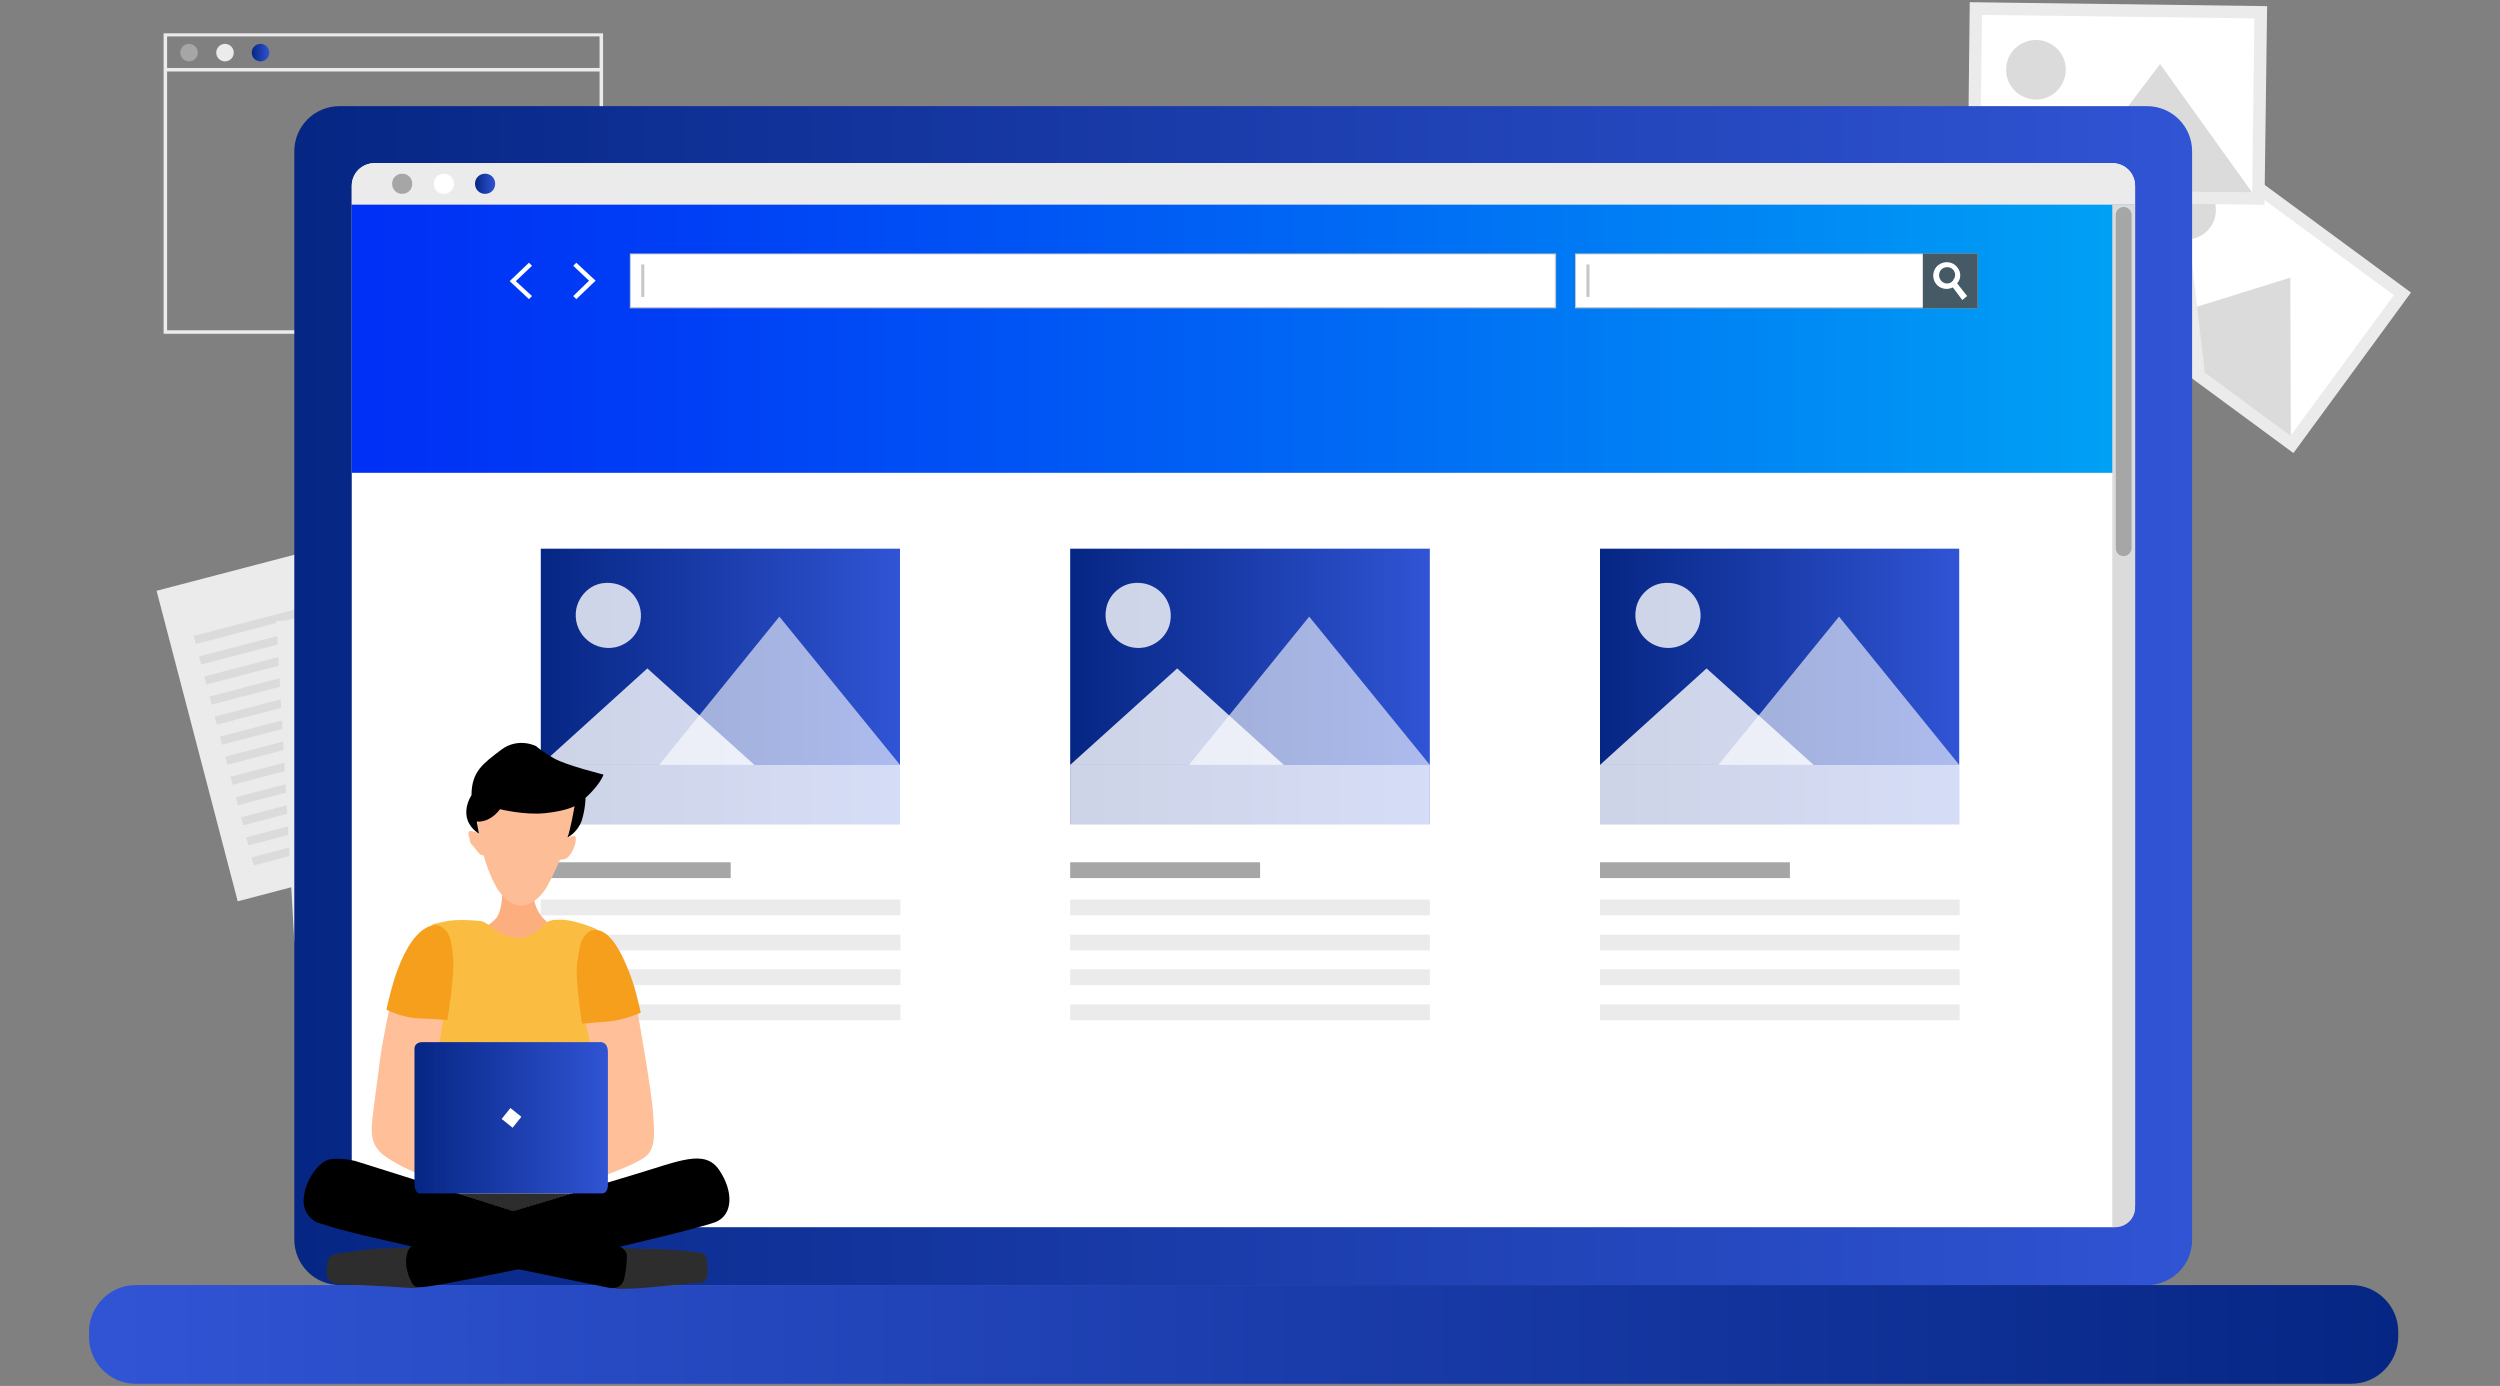 <?xml version="1.0" encoding="utf-8"?>
<!-- Generator: Adobe Illustrator 24.1.0, SVG Export Plug-In . SVG Version: 6.00 Build 0)  -->
<svg version="1.1" id="Layer_1" xmlns="http://www.w3.org/2000/svg" xmlns:xlink="http://www.w3.org/1999/xlink" x="0px" y="0px"
	 viewBox="0 0 570 316" style="enable-background:new 0 0 570 316;" xml:space="preserve">
<rect x="0" y="0" width="570" height="316" fill="#808080" stroke="none"/>
<style type="text/css">
	.st0{fill:#EBEBEB;}
	.st1{fill:#A6A6A6;}
	.st2{fill:url(#SVGID_1_);}
	.st3{fill:#DBDBDB;}
	.st4{fill:#FFFFFF;}
	.st5{fill:url(#SVGID_2_);}
	.st6{fill:url(#SVGID_3_);}
	.st7{fill:url(#SVGID_4_);}
	.st8{fill:url(#SVGID_5_);}
	.st9{fill:url(#SVGID_6_);}
	.st10{fill:url(#SVGID_7_);}
	.st11{fill:#C7C7C7;}
	.st12{fill:#455A64;}
	.st13{fill:url(#SVGID_8_);}
	.st14{opacity:0.8;fill:#FFFFFF;}
	.st15{opacity:0.6;}
	.st16{opacity:0.2;fill:#FFFFFF;}
	.st17{opacity:0.8;}
	.st18{opacity:0.1;fill:#FFFFFF;}
	.st19{fill:url(#SVGID_9_);}
	.st20{fill:url(#SVGID_10_);}
	.st21{fill:#FDAE7F;}
	.st22{fill:#FDBD97;}
	.st23{fill:#2D2D2D;}
	.st24{fill:#FFBF99;}
	.st25{fill:#FABD41;}
	.st26{fill:#F59F1D;}
	.st27{fill:url(#SVGID_11_);}
</style>
<g>
	<g>
		<path class="st0" d="M137.5,76.1H37.3V7.6h100.2V76.1z M38.1,75.3h98.6v-67H38.1V75.3z"/>
		<g>
			<path class="st1" d="M45.1,12c0,1.1-0.9,2-2,2c-1.1,0-2-0.9-2-2c0-1.1,0.9-2,2-2C44.2,10,45.1,10.9,45.1,12z"/>
			<path class="st0" d="M53.3,12c0,1.1-0.9,2-2,2s-2-0.9-2-2c0-1.1,0.9-2,2-2S53.3,10.9,53.3,12z"/>
			<linearGradient id="SVGID_1_" gradientUnits="userSpaceOnUse" x1="57.414" y1="12.002" x2="61.403" y2="12.002">
				<stop  offset="0" style="stop-color:#062684"/>
				<stop  offset="1" style="stop-color:#3054D4"/>
			</linearGradient>
			<path class="st2" d="M61.4,12c0,1.1-0.9,2-2,2c-1.1,0-2-0.9-2-2c0-1.1,0.9-2,2-2C60.5,10,61.4,10.9,61.4,12z"/>
		</g>
		<rect x="37.7" y="15.5" class="st0" width="99.4" height="0.8"/>
	</g>
	<g>
		<g>
			<g>
				<polygon class="st0" points="109.3,191 54.2,205.5 35.7,134.7 76.6,124 90.8,120.3 94.3,133.8 				"/>
				<g>
					
						<rect x="43.6" y="139.3" transform="matrix(-0.968 0.253 -0.253 -0.968 167.002 258.908)" class="st3" width="46.4" height="1.9"/>
				</g>
				<g>
					
						<rect x="44.8" y="143.8" transform="matrix(-0.968 0.253 -0.253 -0.968 170.522 267.629)" class="st3" width="46.4" height="1.9"/>
				</g>
				<g>
					
						<rect x="46" y="148.4" transform="matrix(-0.968 0.253 -0.253 -0.968 174.042 276.349)" class="st3" width="46.4" height="1.9"/>
				</g>
				<g>
					
						<rect x="47.2" y="153" transform="matrix(-0.968 0.253 -0.253 -0.968 177.563 285.07)" class="st3" width="46.4" height="1.9"/>
				</g>
				<g>
					
						<rect x="48.4" y="157.6" transform="matrix(-0.968 0.253 -0.253 -0.968 181.083 293.791)" class="st3" width="46.4" height="1.9"/>
				</g>
				<g>
					
						<rect x="49.6" y="162.2" transform="matrix(-0.968 0.253 -0.253 -0.968 184.603 302.511)" class="st3" width="46.4" height="1.9"/>
				</g>
				<g>
					
						<rect x="50.8" y="166.8" transform="matrix(-0.968 0.253 -0.253 -0.968 188.123 311.232)" class="st3" width="46.4" height="1.9"/>
				</g>
				<g>
					
						<rect x="52" y="171.4" transform="matrix(-0.968 0.253 -0.253 -0.968 191.643 319.953)" class="st3" width="46.4" height="1.9"/>
				</g>
				<g>
					
						<rect x="53.2" y="175.9" transform="matrix(-0.968 0.253 -0.253 -0.968 195.163 328.673)" class="st3" width="46.4" height="1.9"/>
				</g>
				<g>
					
						<rect x="54.4" y="180.5" transform="matrix(-0.968 0.253 -0.253 -0.968 198.684 337.394)" class="st3" width="46.4" height="1.9"/>
				</g>
				<g>
					
						<rect x="55.6" y="185.1" transform="matrix(-0.968 0.253 -0.253 -0.968 202.203 346.115)" class="st3" width="46.4" height="1.9"/>
				</g>
				<g>
					
						<rect x="56.8" y="189.7" transform="matrix(-0.968 0.253 -0.253 -0.968 205.723 354.835)" class="st3" width="46.4" height="1.9"/>
				</g>
			</g>
			<g>
				<polygon class="st0" points="124,211.5 67.1,214.6 63,141.6 105.2,139.2 120.6,152.3 				"/>
				<polygon class="st3" points="105.2,139.2 120.6,152.3 106,153.2 				"/>
				<g>
					
						<rect x="69.2" y="152.7" transform="matrix(-0.998 5.586655e-02 -5.586655e-02 -0.998 178.606 302.212)" class="st3" width="31.7" height="1.9"/>
				</g>
				<g>
					
						<rect x="69.5" y="157.4" transform="matrix(-0.998 5.586656e-02 -5.586656e-02 -0.998 179.4 311.657)" class="st3" width="31.7" height="1.9"/>
				</g>
				<g>
					
						<rect x="69.8" y="162.1" transform="matrix(-0.998 5.586641e-02 -5.586641e-02 -0.998 180.193 321.102)" class="st3" width="31.7" height="1.9"/>
				</g>
				<g>
					
						<rect x="70" y="166.5" transform="matrix(-0.998 5.586743e-02 -5.586743e-02 -0.998 195.667 329.312)" class="st3" width="46.4" height="1.9"/>
				</g>
				<g>
					
						<rect x="70.3" y="171.2" transform="matrix(-0.998 5.586913e-02 -5.586913e-02 -0.998 196.461 338.757)" class="st3" width="46.4" height="1.9"/>
				</g>
				<g>
					
						<rect x="70.6" y="175.9" transform="matrix(-0.998 5.586913e-02 -5.586913e-02 -0.998 197.255 348.202)" class="st3" width="46.4" height="1.9"/>
				</g>
				<g>
					
						<rect x="70.8" y="180.7" transform="matrix(-0.998 5.586753e-02 -5.586753e-02 -0.998 198.048 357.647)" class="st3" width="46.4" height="1.9"/>
				</g>
				<g>
					
						<rect x="71.1" y="185.4" transform="matrix(-0.998 5.586743e-02 -5.586743e-02 -0.998 198.842 367.091)" class="st3" width="46.4" height="1.9"/>
				</g>
				<g>
					
						<rect x="71.3" y="190.1" transform="matrix(-0.998 5.586913e-02 -5.586913e-02 -0.998 199.636 376.536)" class="st3" width="46.4" height="1.9"/>
				</g>
				<g>
					
						<rect x="71.6" y="194.9" transform="matrix(-0.998 5.586913e-02 -5.586913e-02 -0.998 200.43 385.981)" class="st3" width="46.4" height="1.9"/>
				</g>
				<g>
					
						<rect x="71.9" y="199.6" transform="matrix(-0.998 5.586744e-02 -5.586744e-02 -0.998 201.223 395.426)" class="st3" width="46.4" height="1.9"/>
				</g>
				<g>
					
						<rect x="72.1" y="204.3" transform="matrix(-0.998 5.586753e-02 -5.586753e-02 -0.998 202.017 404.87)" class="st3" width="46.4" height="1.9"/>
				</g>
			</g>
		</g>
		<g>
			<g>
				<g>
					<polygon class="st0" points="468.3,63.1 522.9,103.3 549.7,66.7 495.2,26.6 					"/>
					<polygon class="st4" points="472.3,62.5 522.3,99.3 545.8,67.3 495.8,30.5 					"/>
					<path class="st3" d="M493,43.8c-2.2,3-1.6,7.2,1.4,9.5c3,2.2,7.2,1.6,9.5-1.4c2.2-3,1.6-7.2-1.4-9.5
						C499.4,40.2,495.2,40.8,493,43.8z"/>
					<polygon class="st3" points="487.8,74 522.3,99.4 522.2,63.3 					"/>
					<polygon class="st0" points="474.3,64 502.7,85 499.7,59.3 					"/>
				</g>
			</g>
			<g>
				<g>
					<polygon class="st0" points="448.6,45.8 516.3,46.7 516.9,1.4 449.1,0.5 					"/>
					<polygon class="st4" points="451.4,43 513.5,43.9 514,4.2 451.9,3.4 					"/>
					<path class="st3" d="M457.4,15.8c-0.1,3.7,2.9,6.8,6.7,6.9c3.7,0.1,6.8-2.9,6.9-6.7c0.1-3.7-2.9-6.8-6.7-6.9
						C460.5,9.1,457.4,12.1,457.4,15.8z"/>
					<polygon class="st3" points="470.7,43.4 513.5,43.9 492.5,14.6 					"/>
					<polygon class="st0" points="453.9,43.1 489.3,43.6 471.8,24.5 					"/>
				</g>
			</g>
		</g>
	</g>
	<g>
		<linearGradient id="SVGID_2_" gradientUnits="userSpaceOnUse" x1="67.118" y1="158.533" x2="499.88" y2="158.533">
			<stop  offset="0" style="stop-color:#062684"/>
			<stop  offset="1" style="stop-color:#3054D4"/>
		</linearGradient>
		<path class="st5" d="M67.1,282.6V34.5c0-5.7,4.6-10.3,10.3-10.3h412.1c5.7,0,10.3,4.6,10.3,10.3v248.2c0,5.7-4.6,10.3-10.3,10.3
			H77.5C71.7,293,67.1,288.3,67.1,282.6z"/>
		<path class="st4" d="M481.6,279.8H85.4c-2.9,0-5.2-2.3-5.2-5.2V42.4c0-2.9,2.3-5.2,5.2-5.2h396.2c2.9,0,5.2,2.3,5.2,5.2v232.3
			C486.8,277.5,484.5,279.8,481.6,279.8z"/>
		<linearGradient id="SVGID_3_" gradientUnits="userSpaceOnUse" x1="25.621" y1="304.226" x2="547.357" y2="304.226">
			<stop  offset="0" style="stop-color:#3054D4"/>
			<stop  offset="1" style="stop-color:#062684"/>
		</linearGradient>
		<path class="st6" d="M536.1,315.5H30.9c-5.8,0-10.6-4.8-10.6-10.6v-1.3c0-5.8,4.8-10.6,10.6-10.6h505.3c5.8,0,10.6,4.8,10.6,10.6
			v1.3C546.7,310.7,542,315.5,536.1,315.5z"/>
		<linearGradient id="SVGID_4_" gradientUnits="userSpaceOnUse" x1="80.232" y1="77.176" x2="486.766" y2="77.176">
			<stop  offset="0" style="stop-color:#002FF5"/>
			<stop  offset="0.189" style="stop-color:#003FF5"/>
			<stop  offset="0.559" style="stop-color:#0069F4"/>
			<stop  offset="1" style="stop-color:#00A2F4"/>
		</linearGradient>
		<rect x="80.2" y="46.6" class="st7" width="406.5" height="61.2"/>
		<path class="st0" d="M486.8,46.6H80.2v-4.2c0-2.9,2.3-5.2,5.2-5.2h396.2c2.9,0,5.2,2.3,5.2,5.2V46.6z"/>
		<g>
			<g>
				<path class="st1" d="M94,41.9c0,1.3-1,2.3-2.3,2.3c-1.3,0-2.3-1-2.3-2.3c0-1.3,1-2.3,2.3-2.3C93,39.6,94,40.6,94,41.9z"/>
				<path class="st4" d="M103.5,41.9c0,1.3-1,2.3-2.3,2.3c-1.3,0-2.3-1-2.3-2.3c0-1.3,1-2.3,2.3-2.3
					C102.4,39.6,103.5,40.6,103.5,41.9z"/>
				<linearGradient id="SVGID_5_" gradientUnits="userSpaceOnUse" x1="108.277" y1="41.896" x2="112.907" y2="41.896">
					<stop  offset="0" style="stop-color:#062684"/>
					<stop  offset="1" style="stop-color:#3054D4"/>
				</linearGradient>
				<path class="st8" d="M112.9,41.9c0,1.3-1,2.3-2.3,2.3c-1.3,0-2.3-1-2.3-2.3c0-1.3,1-2.3,2.3-2.3
					C111.9,39.6,112.9,40.6,112.9,41.9z"/>
			</g>
			<g>
				<g>
					<linearGradient id="SVGID_6_" gradientUnits="userSpaceOnUse" x1="201.533" y1="123.062" x2="201.633" y2="123.062">
						<stop  offset="0" style="stop-color:#062684"/>
						<stop  offset="1" style="stop-color:#3054D4"/>
					</linearGradient>
					<path class="st9" d="M201.6,123.1C201.6,123.1,201.6,123.1,201.6,123.1C201.6,123,201.6,123,201.6,123.1
						C201.6,123,201.5,123,201.6,123.1C201.5,123.1,201.6,123.1,201.6,123.1L201.6,123.1z"/>
				</g>
			</g>
			<g>
				<g>
					<linearGradient id="SVGID_7_" gradientUnits="userSpaceOnUse" x1="201.533" y1="123.062" x2="201.633" y2="123.062">
						<stop  offset="0" style="stop-color:#062684"/>
						<stop  offset="1" style="stop-color:#3054D4"/>
					</linearGradient>
					<path class="st10" d="M201.6,123.1C201.6,123.1,201.6,123.1,201.6,123.1C201.6,123,201.6,123,201.6,123.1
						C201.6,123,201.5,123,201.6,123.1C201.5,123.1,201.6,123.1,201.6,123.1L201.6,123.1z"/>
				</g>
			</g>
		</g>
		<path class="st3" d="M482.3,279.8h-0.7V46.6h5.2v228.8C486.8,277.8,484.8,279.8,482.3,279.8z"/>
		<path class="st1" d="M484.2,126.8L484.2,126.8c-1,0-1.8-0.8-1.8-1.8v-76c0-1,0.8-1.8,1.8-1.8h0c1,0,1.8,0.8,1.8,1.8v76
			C485.9,126,485.2,126.8,484.2,126.8z"/>
		<g>
			<g>
				<g>
					<rect x="359.2" y="57.9" class="st4" width="91.6" height="12.2"/>
					<path class="st11" d="M450.9,70.3h-91.8V57.8h91.8V70.3z M359.3,70h91.3v-12h-91.3V70z"/>
				</g>
				<rect x="438.4" y="57.8" class="st12" width="12.5" height="12.5"/>
				<g>
					<g>
						<path class="st4" d="M448.5,67.5l-1.1,0.9l-2.1-2.8l-0.8-1c0.2-0.1,0.3-0.1,0.4-0.2c0.3-0.2,0.5-0.5,0.6-0.8l0.8,1.1
							L448.5,67.5z"/>
						<path class="st4" d="M446.3,61c-1-1.4-3-1.6-4.3-0.6c-1.4,1-1.6,3-0.6,4.3c0.9,1.2,2.6,1.5,3.9,0.8c0.1-0.1,0.3-0.2,0.4-0.3
							c0.3-0.2,0.5-0.4,0.6-0.7C447.1,63.6,447.2,62.1,446.3,61z M445,64.3c-0.1,0.1-0.3,0.2-0.4,0.2c-0.7,0.3-1.6,0.1-2.1-0.6
							c-0.6-0.8-0.5-2,0.3-2.6c0.8-0.6,2-0.5,2.6,0.3c0.4,0.5,0.5,1.2,0.2,1.8C445.4,63.9,445.3,64.1,445,64.3z"/>
					</g>
				</g>
				<rect x="361.7" y="60.3" class="st11" width="0.7" height="7.4"/>
			</g>
			<g>
				<g>
					<rect x="143.7" y="57.9" class="st4" width="210.9" height="12.2"/>
					<path class="st11" d="M354.7,70.3H143.6V57.8h211.2V70.3z M143.8,70h210.7v-12H143.8V70z"/>
				</g>
				<rect x="146.2" y="60.3" class="st11" width="0.7" height="7.4"/>
			</g>
			<g>
				<polygon class="st4" points="120.6,68.2 116.2,64.1 120.6,59.9 121.3,60.6 117.6,64.1 121.3,67.5 				"/>
			</g>
			<g>
				<polygon class="st4" points="131.4,59.9 135.8,64 131.4,68.2 130.7,67.5 134.3,64 130.7,60.6 				"/>
			</g>
		</g>
		<g>
			<g>
				<g>
					<linearGradient id="SVGID_8_" gradientUnits="userSpaceOnUse" x1="123.252" y1="156.505" x2="205.205" y2="156.505">
						<stop  offset="0" style="stop-color:#062684"/>
						<stop  offset="1" style="stop-color:#3054D4"/>
					</linearGradient>
					<polygon class="st13" points="123.3,187.9 205.2,187.9 205.2,125.1 123.3,125.1 					"/>
					<path class="st14" d="M131.4,138.8c-1,5.2,3.5,9.8,8.8,8.8c2.9-0.6,5.3-2.9,5.8-5.8c1-5.2-3.5-9.7-8.8-8.8
						C134.3,133.5,132,135.9,131.4,138.8z"/>
					<g class="st15">
						<polygon class="st4" points="150.3,174.4 205.2,174.4 177.7,140.6 						"/>
						<polygon class="st16" points="150.3,174.4 205.2,174.4 177.7,140.6 						"/>
					</g>
					<g class="st17">
						<polygon class="st4" points="123.3,174.4 172,174.4 147.6,152.4 						"/>
						<polygon class="st18" points="123.3,174.4 172,174.4 147.6,152.4 						"/>
					</g>
					<g class="st17">
						<rect x="123.3" y="174.4" class="st4" width="82" height="13.5"/>
						<rect x="123.3" y="174.4" class="st18" width="82" height="13.5"/>
					</g>
				</g>
				<g>
					<rect x="123.3" y="196.6" class="st1" width="43.3" height="3.6"/>
					<rect x="123.3" y="205.1" class="st0" width="82" height="3.6"/>
					<rect x="123.3" y="213.1" class="st0" width="82" height="3.6"/>
					<rect x="123.3" y="221" class="st0" width="82" height="3.6"/>
					<rect x="123.3" y="229" class="st0" width="82" height="3.6"/>
				</g>
			</g>
			<g>
				<g>
					<linearGradient id="SVGID_9_" gradientUnits="userSpaceOnUse" x1="244.024" y1="156.505" x2="325.976" y2="156.505">
						<stop  offset="0" style="stop-color:#062684"/>
						<stop  offset="1" style="stop-color:#3054D4"/>
					</linearGradient>
					<polygon class="st19" points="244,187.9 326,187.9 326,125.1 244,125.1 					"/>
					<path class="st14" d="M252.2,138.8c-1,5.2,3.5,9.8,8.8,8.8c2.9-0.6,5.3-2.9,5.8-5.8c1-5.2-3.5-9.7-8.8-8.8
						C255.1,133.5,252.7,135.9,252.2,138.8z"/>
					<g class="st15">
						<polygon class="st4" points="271.1,174.4 326,174.4 298.5,140.6 						"/>
						<polygon class="st16" points="271.1,174.4 326,174.4 298.5,140.6 						"/>
					</g>
					<g class="st17">
						<polygon class="st4" points="244,174.4 292.7,174.4 268.4,152.4 						"/>
						<polygon class="st18" points="244,174.4 292.7,174.4 268.4,152.4 						"/>
					</g>
					<g class="st17">
						<rect x="244" y="174.4" class="st4" width="82" height="13.5"/>
						<rect x="244" y="174.4" class="st18" width="82" height="13.5"/>
					</g>
				</g>
				<g>
					<rect x="244" y="196.6" class="st1" width="43.3" height="3.6"/>
					<rect x="244" y="205.1" class="st0" width="82" height="3.6"/>
					<rect x="244" y="213.1" class="st0" width="82" height="3.6"/>
					<rect x="244" y="221" class="st0" width="82" height="3.6"/>
					<rect x="244" y="229" class="st0" width="82" height="3.6"/>
				</g>
			</g>
			<g>
				<g>
					<linearGradient id="SVGID_10_" gradientUnits="userSpaceOnUse" x1="364.795" y1="156.505" x2="446.748" y2="156.505">
						<stop  offset="0" style="stop-color:#062684"/>
						<stop  offset="1" style="stop-color:#3054D4"/>
					</linearGradient>
					<polygon class="st20" points="364.8,187.9 446.7,187.9 446.7,125.1 364.8,125.1 					"/>
					<path class="st14" d="M373,138.8c-1,5.2,3.5,9.8,8.8,8.8c2.9-0.6,5.3-2.9,5.8-5.8c1-5.2-3.5-9.7-8.8-8.8
						C375.9,133.5,373.5,135.9,373,138.8z"/>
					<g class="st15">
						<polygon class="st4" points="391.8,174.4 446.7,174.4 419.3,140.6 						"/>
						<polygon class="st16" points="391.8,174.4 446.7,174.4 419.3,140.6 						"/>
					</g>
					<g class="st17">
						<polygon class="st4" points="364.8,174.4 413.5,174.4 389.1,152.4 						"/>
						<polygon class="st18" points="364.8,174.4 413.5,174.4 389.1,152.4 						"/>
					</g>
					<g class="st17">
						<rect x="364.8" y="174.4" class="st4" width="82" height="13.5"/>
						<rect x="364.8" y="174.4" class="st18" width="82" height="13.5"/>
					</g>
				</g>
				<g>
					<rect x="364.8" y="196.6" class="st1" width="43.3" height="3.6"/>
					<rect x="364.8" y="205.1" class="st0" width="82" height="3.6"/>
					<rect x="364.8" y="213.1" class="st0" width="82" height="3.6"/>
					<rect x="364.8" y="221" class="st0" width="82" height="3.6"/>
					<rect x="364.8" y="229" class="st0" width="82" height="3.6"/>
				</g>
			</g>
		</g>
	</g>
	<g>
		<g>
			<g>
				<path class="st21" d="M114.5,203.9c0,0,0,4.1-1.6,5.7c-1.6,1.6-3.4,2.3-3.4,2.3s3.4,7.6,11.5,6.7c8-0.9,9.2-6,9.2-6
					s-7.6-0.9-8.5-8c-0.9-7.1-2.1-7.1-2.1-7.1L114.5,203.9z"/>
				<path class="st22" d="M108.7,186c0,0,0.5,9.4,4.6,16.5c4.6,7.1,9.4,3.2,11.5-0.5c2.1-3.7,7.6-16.1,6.2-18.6
					c-1.4-3.2-17-4.6-17-4.6L108.7,186z"/>
				<path class="st22" d="M129.2,191.3c0,0,2.1-1.6,2.1,0c0,1.6-1.4,4.6-2.8,4.6c-1.4,0.5-1.4-0.5-0.9-1.6
					C128.5,192.9,129.2,191.3,129.2,191.3z"/>
				<path class="st22" d="M109.4,194.7c0.5,0.5,1.4,0.5,1.4-0.5c0-1.6-1.4-4.6-2.8-4.6c-1.4-0.5-1.4,0.5-0.9,1.6
					c0,0.5,0,0.9,0.5,1.4C108.3,193.3,109.2,194.7,109.4,194.7z"/>
				<path d="M109.2,190.1l-0.5-2.8c0,0,2.8,0.5,5.3-2.8c0,0,5.7,1.4,10.3,0.9c4.8-0.5,6.7-1.6,6.7-1.6s-0.9,5.3-1.6,7.1
					c0,0,2.1-0.9,3.2-3.7c0.9-2.8,0.9-5.3,0.9-5.3s3.2-2.8,4.1-5.3c0,0-8.5-2.1-11.3-3.7c-2.8-1.6-4.1-2.8-4.1-2.8s-4.1-2.1-8,0.9
					c-3.9,3-6.7,4.8-6.7,10.3C107.8,180.9,103.7,186.4,109.2,190.1z"/>
			</g>
		</g>
		<path class="st23" d="M141.1,284.5c0,0,5.1,0.3,8.8,0.3s9.6,0.8,9.6,0.8s1.5,0,1.7,1.9s0.1,2.7,0.1,2.7s0.1,2.3-1.7,2.3
			c-1.8,0-13.2,1.3-15.7,1.3s-4.5,0.5-4.5-1.3S139.3,284.3,141.1,284.5z"/>
		<path class="st24" d="M145.3,230.4c0,0,3.3,18.4,3.6,23.3c0.3,4.9,0.8,8.6-2.4,10.5c-3.2,1.9-8.4,3.7-8.4,3.7l-6.5-32.9v-3.8
			L145.3,230.4z"/>
		<path class="st24" d="M88.9,229.4c0,0-1.8,8.3-2.3,12.5c-0.5,4.2-1.7,12.4-1.8,14.3c-0.1,1.9-0.4,5.1,3.1,7.5
			c3.5,2.4,7.2,3.8,7.2,3.8l7-38.2H88.9z"/>
		<path class="st25" d="M109.6,210c0,0-5.2-0.6-8.1,0.1s-3.7,0.3-2.9,2.4s4.6,12.1,2.8,18.4c-1.8,6.3-4.2,38.3-4.2,38.3
			s19.4,0.8,27,1.2s13.2-1,13.2-1s1.7-13.8,0-19.8c-1.7-6-3.8-16.2-3.8-16.2s-1.4-14.1,0.5-17.5c1.9-3.5,3.3-3.6,0.9-4.5
			s-5.1-1.7-7-1.7c-1.9,0-2.9,0-4.1,1.2c-1.2,1.2-3.5,3.5-6.6,2.9c-3.2-0.5-5.6-2.7-5.6-2.7S110.5,210.1,109.6,210z"/>
		<path class="st26" d="M100.3,211.1c0,0-1.8-0.9-4.5,1.4c-2.9,2.5-5,7.8-6,11.1s-1.7,6.6-1.7,6.6s3.7,1.9,7.5,2
			c3.8,0.1,6.4,0.4,6.4,0.4s1.7-10,1.3-14.4S102.4,212.3,100.3,211.1z"/>
		<path class="st26" d="M132.5,214.8c0,0,1.5-4.2,5-2.3c3.5,1.9,6,9.2,6.8,11.5c0.8,2.3,1.8,6.9,1.8,6.9s-4.1,1.8-7.5,2
			c-3.5,0.3-5.9,0.5-5.9,0.5s-1.4-9.1-1.2-12.7C131.8,217.2,132.5,214.8,132.5,214.8z"/>
		<polygon class="st23" points="104.3,272.1 130.5,272.1 117,276.2 		"/>
		<path d="M81,264.7c0,0,47.8,15,58.3,18.7c0,0,3.5,0.9,3.6,2.7c0.1,1.8-0.3,4.3-0.6,5.6c-0.4,1.3-1.5,2.3-3.5,1.9
			c-1.9-0.4-44.7-8.9-61.7-13.4l-4.9-1.5c0,0-3.6-1.7-2.9-6c0.6-4.3,3.8-8.2,6.1-8.4C77.7,263.9,81,264.7,81,264.7z"/>
		<path class="st23" d="M76.7,285.9c0,0,6-1,9.6-1.2c3.6-0.1,8.3-0.5,9.1,0c0.8,0.5,1.4,7.4,1.4,7.4s0.6,1.9-4.1,1.5
			c-4.7-0.4-15.6-0.8-15.6-0.8s-2.4-0.1-2.6-2.3c-0.1-2.2,0.3-3.2,0.3-3.2S75.1,286.1,76.7,285.9z"/>
		<path d="M105.2,279.7c0,0,29-8.8,39.4-11.9c10.4-3.1,16.1-5.9,19.4-1s3.1,10.2-0.8,11.8s-34,8.6-46.5,11.1s-20.7,4.2-21.9,3.7
			c-1.2-0.5-2.4-4.2-2.2-6.3c0.3-2,0.4-2.8,2.8-3.8C97.9,282.3,105.2,279.7,105.2,279.7z"/>
		<linearGradient id="SVGID_11_" gradientUnits="userSpaceOnUse" x1="94.56" y1="254.832" x2="138.665" y2="254.832">
			<stop  offset="0" style="stop-color:#062684"/>
			<stop  offset="1" style="stop-color:#3054D4"/>
		</linearGradient>
		<path class="st27" d="M101.8,237.6h34.9c0,0,1.9-0.3,1.9,2.3s0,30.2,0,30.2s0.1,2-1.4,2s-41,0-41,0s-1.7,0.5-1.7-2.3
			s0-30.7,0-30.7s-0.1-1.5,1.9-1.5S101.8,237.6,101.8,237.6z"/>
		
			<rect x="115" y="253.2" transform="matrix(0.781 0.625 -0.625 0.781 184.81 -16.998)" class="st4" width="3.2" height="3.2"/>
	</g>
</g>
</svg>
